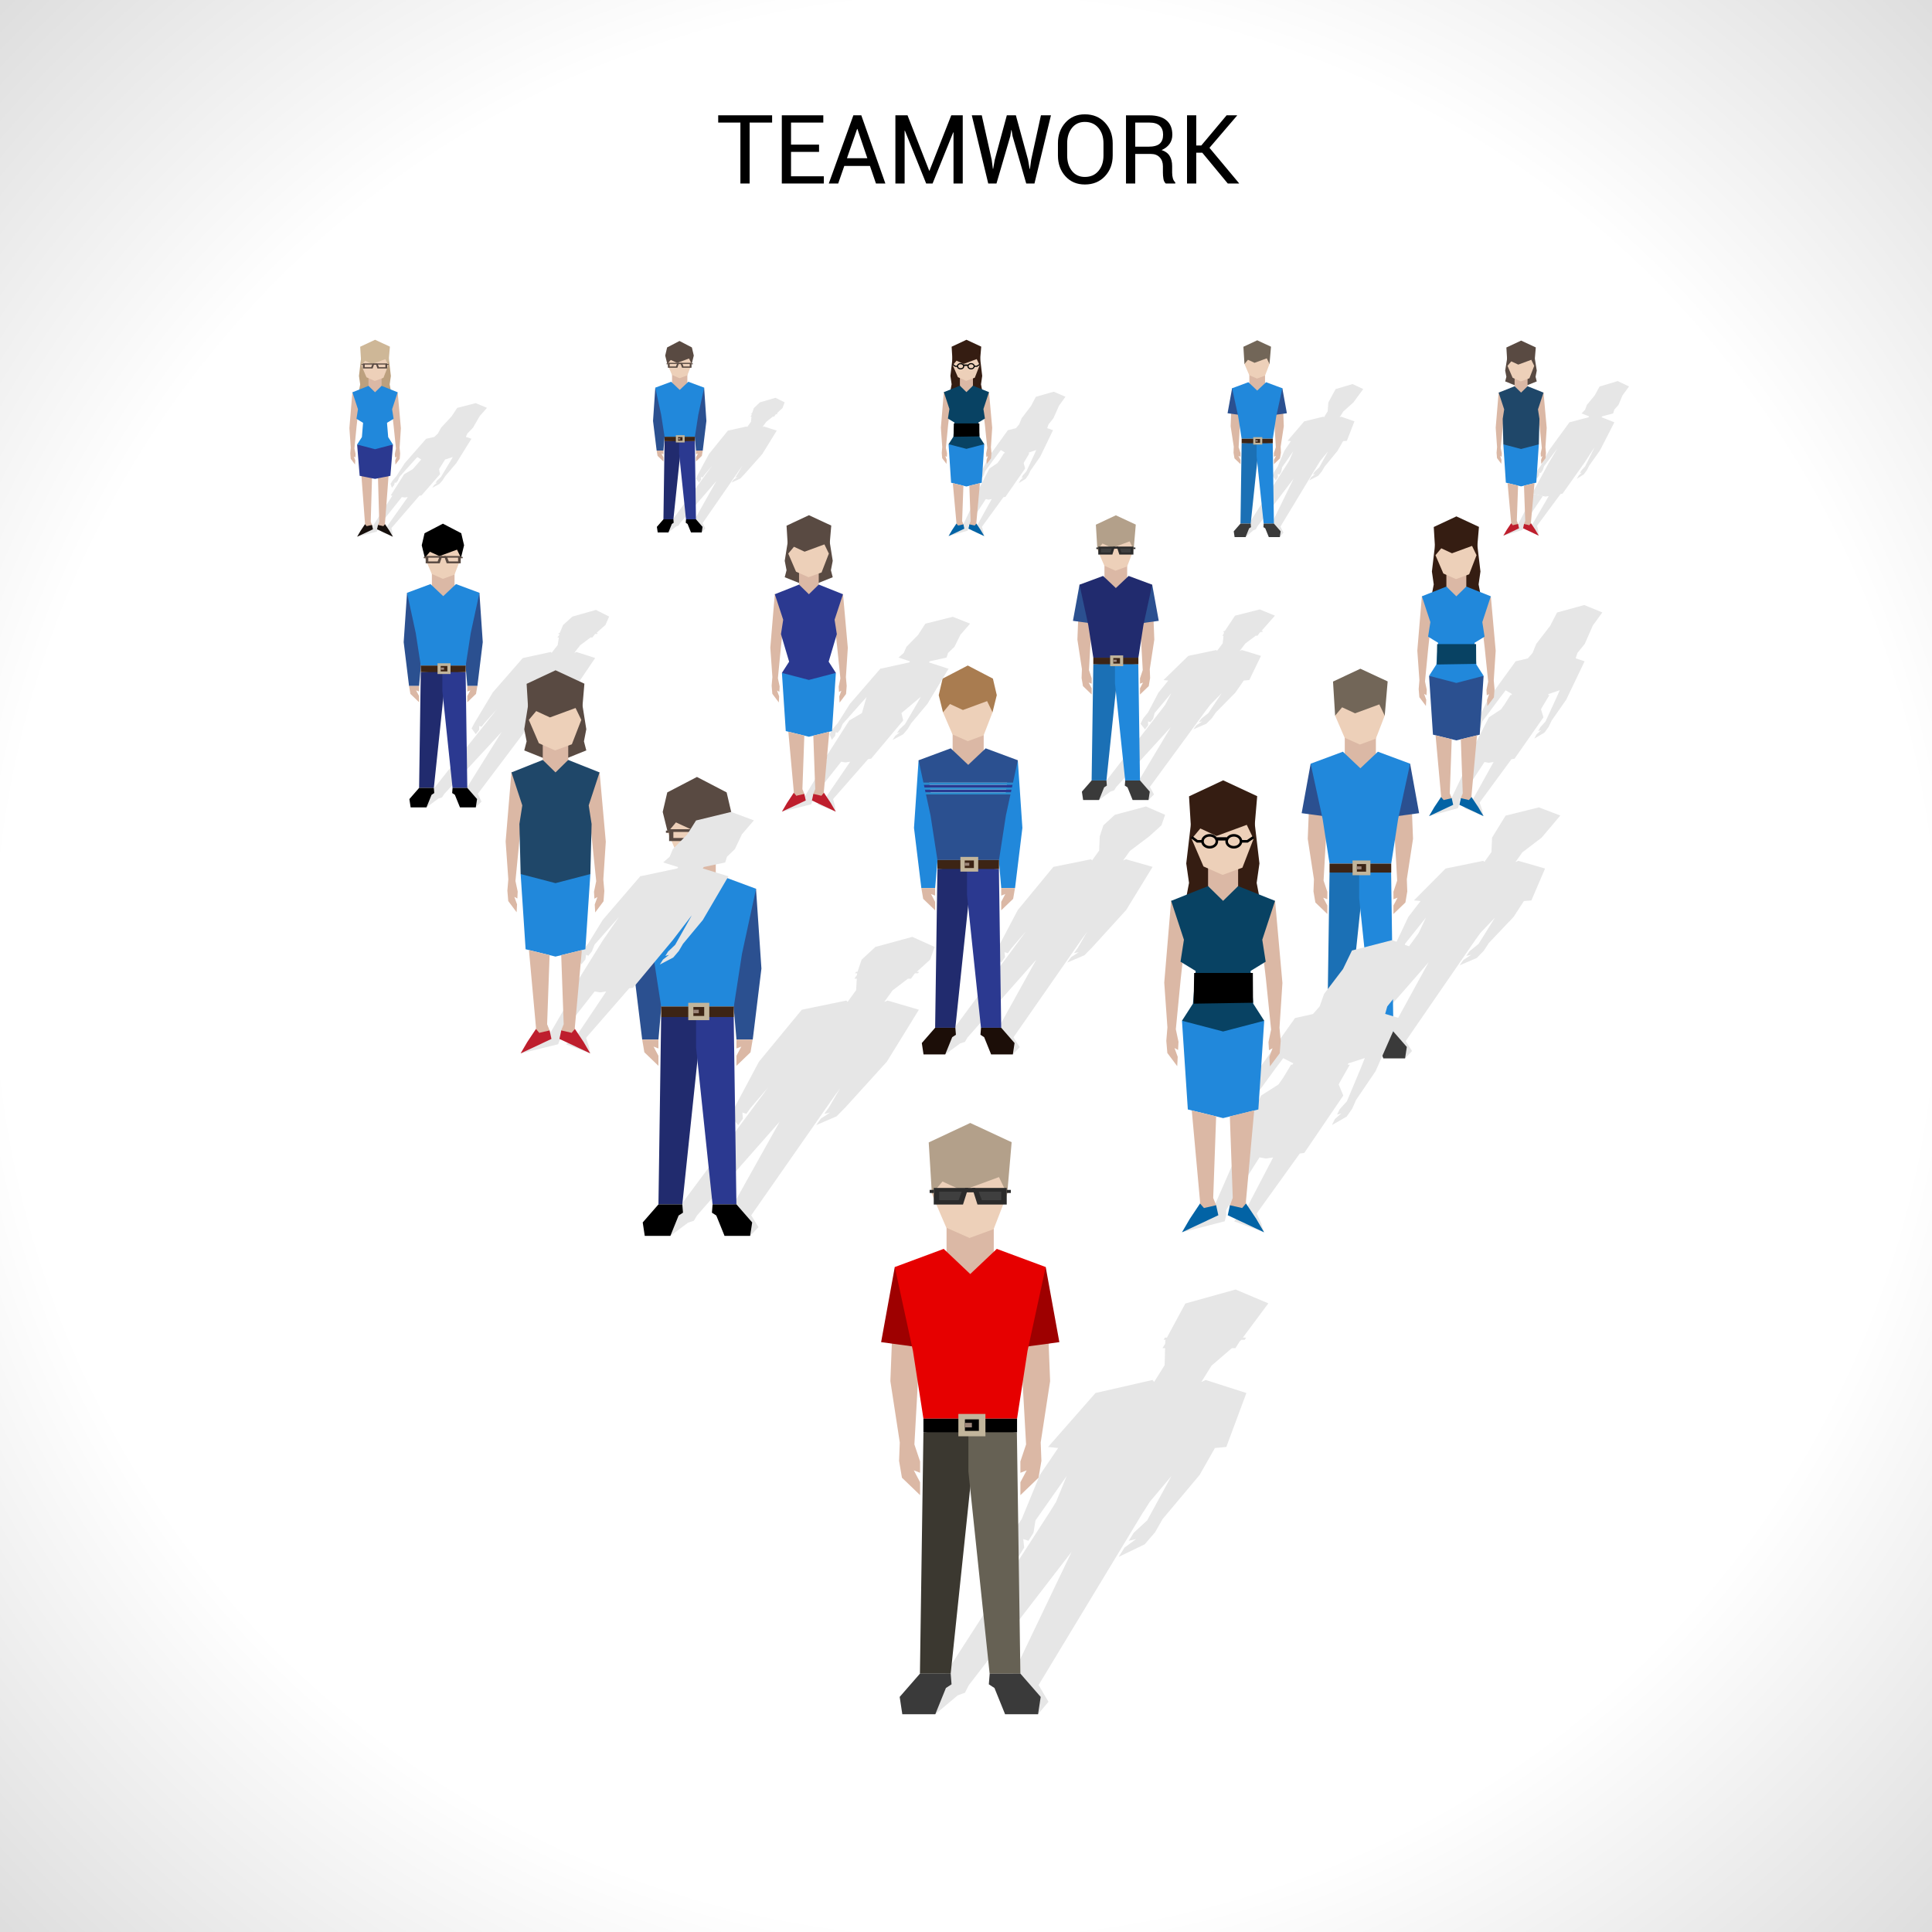<?xml version="1.0" encoding="utf-8"?>
<!-- Generator: Adobe Illustrator 27.5.0, SVG Export Plug-In . SVG Version: 6.00 Build 0)  -->
<svg version="1.1" id="Layer_1" xmlns="http://www.w3.org/2000/svg" xmlns:xlink="http://www.w3.org/1999/xlink" x="0px" y="0px"
	 viewBox="0 0 450 450" style="enable-background:new 0 0 450 450;" xml:space="preserve">
<rect x="0" y="0" width="450" height="450" fill="#808080" stroke="none"/>
<radialGradient id="SVGID_1_" cx="225" cy="225" r="317.002" gradientUnits="userSpaceOnUse">
	<stop  offset="0.71" style="stop-color:#FFFFFF"/>
	<stop  offset="1" style="stop-color:#DEDEDE"/>
</radialGradient>
<rect style="fill:url(#SVGID_1_);" width="450" height="450"/>
<g>
	<path d="M179.84,28.549h-5.236v14.193h-2.149V28.549h-5.171v-1.691h12.557V28.549z"/>
	<path d="M190.771,35.378h-6.524v5.684h7.637v1.68h-9.786V26.858h9.666v1.691h-7.517v5.138h6.524V35.378z"/>
	<path d="M202.63,38.651h-5.979l-1.418,4.091h-2.193l5.728-15.884h1.844l5.607,15.884h-2.193L202.63,38.651z M197.273,36.851h4.746
		l-2.313-6.818h-0.065L197.273,36.851z"/>
	<path d="M216.43,39.764h0.065l5.073-12.906h2.673v15.884h-2.149V30.84l-0.065-0.011l-4.811,11.913h-1.495l-4.953-12.306
		l-0.065,0.011v12.295h-2.149V26.858h2.826L216.43,39.764z"/>
	<path d="M230.988,37.233l0.272,2.083l0.066,0.011l0.37-2.095l2.815-10.375h2.105l2.836,10.375l0.371,2.128h0.065l0.295-2.128
		l2.269-10.375h2.335l-3.84,15.884h-1.92l-3.175-11.019l-0.24-1.429h-0.065l-0.23,1.429l-3.218,11.019h-1.92l-3.83-15.884h2.324
		L230.988,37.233z"/>
	<path d="M259.169,36.218c0,1.942-0.602,3.553-1.806,4.833c-1.204,1.28-2.766,1.92-4.686,1.92c-1.854,0-3.362-0.64-4.522-1.92
		c-1.16-1.28-1.74-2.891-1.74-4.833v-2.826c0-1.935,0.58-3.545,1.74-4.833c1.16-1.287,2.668-1.931,4.522-1.931
		c1.92,0,3.481,0.642,4.686,1.925c1.203,1.284,1.806,2.897,1.806,4.838V36.218z M257.02,33.371c0-1.454-0.392-2.647-1.178-3.578
		c-0.786-0.931-1.841-1.396-3.164-1.396c-1.251,0-2.249,0.465-2.995,1.396c-0.745,0.931-1.118,2.124-1.118,3.578v2.848
		c0,1.469,0.373,2.669,1.118,3.6c0.746,0.931,1.744,1.396,2.995,1.396c1.331,0,2.387-0.464,3.169-1.391
		c0.782-0.927,1.173-2.129,1.173-3.605V33.371z"/>
	<path d="M264.416,35.858v6.884h-2.149V26.869h5.434c1.737,0,3.065,0.386,3.981,1.156c0.917,0.771,1.375,1.891,1.375,3.36
		c0,0.814-0.213,1.524-0.639,2.127c-0.426,0.604-1.046,1.084-1.86,1.44c0.873,0.284,1.501,0.744,1.883,1.38
		c0.382,0.636,0.572,1.423,0.572,2.362v1.495c0,0.495,0.055,0.938,0.164,1.331c0.108,0.393,0.298,0.713,0.567,0.96v0.262h-2.215
		c-0.284-0.247-0.466-0.611-0.546-1.091c-0.08-0.48-0.12-0.975-0.12-1.484v-1.451c0-0.858-0.251-1.549-0.753-2.073
		c-0.501-0.524-1.174-0.785-2.018-0.785H264.416z M264.416,34.167h3.065c1.215,0,2.089-0.23,2.624-0.692
		c0.534-0.462,0.802-1.166,0.802-2.111c0-0.895-0.26-1.587-0.78-2.078c-0.52-0.491-1.329-0.736-2.427-0.736h-3.284V34.167z"/>
	<path d="M280.027,35.563h-1.396v7.179h-2.15V26.858h2.15v7.026h1.178l5.892-7.026h2.422l0.021,0.054l-6.437,7.517l6.895,8.258
		l-0.022,0.055h-2.607L280.027,35.563z"/>
</g>
<g>
	<g>
		<polygon style="fill:#E6E6E6;" points="268.441,201.944 268.474,201.914 262.256,200.14 261.55,200.437 261.602,200.407 
			263.199,198.183 267.689,194.794 270.517,192.242 271.381,189.786 266.921,187.84 259.662,189.786 256.996,192.242 
			256.154,194.794 256.01,198.068 256.039,198.079 254.367,200.404 254.119,200.14 245.352,201.914 237.066,211.952 
			232.356,220.887 231.631,222.492 233.188,224.197 234.095,222.935 233.967,221.775 234.758,222.013 235.567,220.887 
			238.928,216.958 238.139,218.055 220.654,241.635 215.92,243.904 215.106,245.594 220.164,245.594 223.629,243.034 
			224.751,242.676 225.364,241.635 241.37,223.518 231.333,241.635 231.343,241.635 230.462,242.676 231.067,243.034 
			230.852,245.594 235.91,245.594 237.525,243.904 236.054,241.635 236.045,241.635 252.457,218.055 252.482,218.055 
			253.202,217.053 250.968,220.887 250.957,220.887 250.149,222.013 251.281,221.775 249.486,222.935 248.579,224.197 
			252.587,222.492 254.168,220.887 254.181,220.887 262.314,211.952 		"/>
		<g>
			<g>
				<polygon style="fill:#212B6E;" points="218.345,202.401 217.809,239.385 222.519,239.385 225.77,208.421 225.77,201.919 				"/>
				<polygon style="fill:#2B3990;" points="232.663,202.401 233.199,239.385 228.487,239.385 225.235,208.421 225.235,201.919 				
					"/>
				<polygon style="fill:#2188DB;" points="213.956,177.083 212.886,192.829 214.599,206.843 217.81,206.843 218.6,197.744 
					216.311,181.41 				"/>
				<polygon style="fill:#2188DB;" points="237.064,177.083 238.134,192.829 236.423,206.843 233.21,206.843 232.421,197.744 
					234.709,181.41 				"/>
				<polygon style="fill:#DBB8A5;" points="229.122,174.72 225.505,180.528 221.887,174.72 221.887,170.246 229.122,170.246 				"/>
				<polygon style="fill:#A97C50;" points="231.268,158.061 225.409,155.009 219.549,158.061 218.648,161.914 219.641,165.915 
					225.409,165.915 231.176,165.915 232.169,161.914 				"/>
				<polygon style="fill:#EDD0B9;" points="231.176,165.915 229.915,163.302 224.283,165.374 221.263,163.977 219.641,165.915 
					221.85,171.052 225.409,172.63 229.104,171.277 				"/>
				<polygon style="fill:#1C0E08;" points="217.809,239.385 214.706,242.944 215.106,245.594 220.164,245.594 221.789,241.579 
					222.653,241.017 222.519,239.385 				"/>
				<polygon style="fill:#1C0E08;" points="233.208,239.385 236.311,242.944 235.91,245.594 230.852,245.594 229.227,241.579 
					228.364,241.017 228.497,239.385 				"/>
				<polygon style="fill:#DBB8A5;" points="214.599,206.843 215.026,209.359 217.809,212.034 217.809,210.054 216.847,208.235 
					217.809,208.609 217.81,206.843 				"/>
				<polygon style="fill:#DBB8A5;" points="236.41,206.843 235.982,209.359 233.2,212.034 233.2,210.054 234.161,208.235 
					233.2,208.609 233.199,206.843 				"/>
				<polygon style="fill:#2B5090;" points="237.078,177.083 229.585,174.301 225.516,178.155 221.448,174.301 213.956,177.083 
					215.086,182.302 235.947,182.302 				"/>
				<polygon style="fill:#2B3990;" points="215.576,184.563 235.457,184.563 235.6,183.906 215.434,183.906 				"/>
				<polygon style="fill:#2B5090;" points="216.738,189.929 218.345,200.313 225.516,200.313 232.689,200.313 234.294,189.929 
					235.355,185.037 215.678,185.037 				"/>
				<polygon style="fill:#2B3990;" points="215.331,183.432 235.702,183.432 235.844,182.777 215.188,182.777 				"/>
				<polygon style="fill:#2B8BCC;" points="215.086,182.302 215.188,182.777 235.844,182.777 235.947,182.302 				"/>
				<polygon style="fill:#2B8BCC;" points="215.434,183.906 235.6,183.906 235.702,183.432 215.331,183.432 				"/>
				<polygon style="fill:#2B8BCC;" points="215.678,185.037 235.355,185.037 235.457,184.563 215.576,184.563 				"/>
				<g>
					<rect x="218.345" y="200.313" style="fill:#3C2415;" width="14.344" height="2.088"/>
					<g>
						<path style="fill:#C2B59B;" d="M223.696,199.59v3.427h4.148v-3.427H223.696z M226.84,202.186h-2.138v-1.767h2.138V202.186z"/>
						<rect x="224.702" y="200.956" style="fill:#9B8579;" width="1.068" height="0.695"/>
					</g>
				</g>
			</g>
		</g>
	</g>
	<g>
		<polygon style="fill:#E6E6E6;" points="354.944,209.867 356.692,209.723 359.876,202.297 353.646,200.502 352.938,200.803 
			352.99,200.771 354.591,198.521 359.087,195.09 363.423,189.955 358.422,188.051 350.68,189.976 347.53,195.09 347.389,198.404 
			347.418,198.415 345.743,200.77 345.495,200.502 336.712,202.297 329.334,209.723 330.878,209.867 328.016,213.576 
			325.148,219.64 323.712,221.503 323.726,221.503 323.002,223.126 324.56,224.852 325.468,223.575 325.34,222.401 326.131,222.642 
			326.942,221.503 326.93,221.503 327.253,219.837 332.127,213.727 330.45,217.289 329.493,218.636 311.984,242.505 
			307.243,244.803 306.431,246.512 311.497,246.512 314.968,243.921 316.092,243.558 316.705,242.505 332.737,224.16 
			322.685,242.505 322.694,242.505 321.813,243.558 322.419,243.921 322.205,246.512 327.272,246.512 328.89,244.803 
			327.414,242.505 327.404,242.505 343.837,218.636 343.862,218.636 344.819,217.289 344.82,217.289 348.207,213.727 
			344.395,219.837 342.347,221.503 342.335,221.503 341.527,222.642 342.662,222.401 340.864,223.575 339.956,224.852 
			343.971,223.126 345.552,221.503 345.564,221.503 346.779,219.64 352.536,213.576 		"/>
		<g>
			<g>
				<polygon style="fill:#726658;" points="310.973,166.688 310.486,158.749 316.859,155.76 323.214,158.715 322.529,166.688 				
					"/>
				<polygon style="fill:#1B70B5;" points="309.675,203.238 309.136,240.292 313.856,240.292 317.113,209.271 317.113,202.757 				
					"/>
				<polygon style="fill:#2188DB;" points="324.019,203.238 324.556,240.292 319.837,240.292 316.579,209.271 316.579,202.757 				
					"/>
				<polygon style="fill:#DBB8A5;" points="320.472,175.507 316.849,181.326 313.224,175.507 313.224,171.026 320.472,171.026 				
					"/>
				<polygon style="fill:#EDD0B9;" points="322.529,166.688 321.267,164.068 315.623,166.145 312.599,164.745 310.973,166.688 
					313.186,171.833 316.751,173.414 320.454,172.059 				"/>
				<polygon style="fill:#3A3A3A;" points="309.136,240.292 306.028,243.858 306.431,246.512 311.497,246.512 313.126,242.489 
					313.991,241.926 313.856,240.292 				"/>
				<polygon style="fill:#3A3A3A;" points="324.565,240.292 327.675,243.858 327.272,246.512 322.205,246.512 320.577,242.489 
					319.712,241.926 319.846,240.292 				"/>
				<polygon style="fill:#DBB8A5;" points="328.429,177.876 326.068,182.21 324.827,194.331 325.431,205.103 324.567,207.69 
					324.556,207.69 324.558,209.458 325.52,209.084 324.558,210.906 324.558,212.889 327.345,210.21 327.772,207.69 327.785,207.69 
					327.675,204.797 329.12,195.384 				"/>
				<polygon style="fill:#DBB8A5;" points="305.29,177.876 307.649,182.21 308.892,194.331 308.288,205.103 309.15,207.69 
					309.163,207.69 309.161,209.458 308.198,209.084 309.161,210.906 309.161,212.889 306.376,210.21 305.946,207.69 
					305.933,207.69 306.044,204.797 304.6,195.384 				"/>
				<polygon style="fill:#2B5090;" points="305.277,177.876 303.18,189.403 308.925,190.184 306.052,178.001 305.354,177.94 				"/>
				<polygon style="fill:#2B5090;" points="328.441,177.876 330.538,189.403 324.796,190.184 327.665,178.001 328.363,177.94 				
					"/>
				<polygon style="fill:#2188DB;" points="320.935,175.088 316.858,178.948 312.784,175.088 305.277,177.876 306.409,183.104 
					306.513,183.58 306.654,184.236 306.759,184.711 306.9,185.368 307.005,185.843 308.065,190.745 309.675,201.148 
					316.858,201.148 324.045,201.148 325.652,190.745 326.717,185.843 326.818,185.368 326.96,184.711 327.064,184.236 
					327.206,183.58 327.31,183.104 328.441,177.876 				"/>
				<g>
					<rect x="309.675" y="201.148" style="fill:#3C2415;" width="14.369" height="2.09"/>
					<g>
						<path style="fill:#C2B59B;" d="M315.037,200.424v3.43h4.155v-3.43H315.037z M318.186,203.025h-2.145v-1.771h2.145V203.025z"/>
						<rect x="316.042" y="201.791" style="fill:#9B8579;" width="1.071" height="0.697"/>
					</g>
				</g>
			</g>
		</g>
	</g>
	<g>
		<polygon style="fill:#E6E6E6;" points="312.828,102.755 313.713,102.668 315.475,98.14 312.366,97.045 312.001,97.229 
			312.029,97.21 312.884,95.837 315.227,93.746 317.523,90.615 315.037,89.454 311.087,90.628 309.39,93.746 309.249,95.767 
			309.264,95.773 308.369,97.209 308.249,97.045 303.775,98.14 299.895,102.668 300.672,102.755 299.148,105.017 297.575,108.714 
			296.811,109.85 296.818,109.85 296.418,110.84 297.17,111.892 297.655,111.113 297.614,110.397 298.01,110.544 298.443,109.85 
			298.436,109.85 298.634,108.834 301.224,105.108 300.302,107.28 299.79,108.102 290.452,122.655 288.01,124.056 287.564,125.098 
			290.122,125.098 291.929,123.518 292.504,123.296 292.836,122.655 301.314,111.469 295.856,122.655 295.861,122.655 
			295.394,123.296 295.692,123.518 295.529,125.098 298.09,125.098 298.942,124.056 298.245,122.655 298.239,122.655 
			307.034,108.102 307.048,108.102 307.56,107.28 307.56,107.28 309.344,105.11 307.293,108.834 306.224,109.85 306.217,109.85 
			305.785,110.544 306.362,110.397 305.431,111.113 304.945,111.892 307.009,110.84 307.843,109.85 307.848,109.85 308.501,108.714 
			311.533,105.017 		"/>
		<g>
			<g>
				<polygon style="fill:#726658;" points="289.856,84.781 289.611,80.771 292.83,79.262 296.04,80.754 295.693,84.781 				"/>
				<polygon style="fill:#1B70B5;" points="289.201,103.242 288.93,121.956 291.314,121.956 292.958,106.289 292.958,102.998 				
					"/>
				<polygon style="fill:#2188DB;" points="296.445,103.242 296.717,121.956 294.334,121.956 292.689,106.289 292.689,102.998 				
					"/>
				<polygon style="fill:#DBB8A5;" points="294.654,89.235 292.824,92.174 290.993,89.235 290.993,86.972 294.654,86.972 				"/>
				<polygon style="fill:#EDD0B9;" points="295.693,84.781 295.057,83.458 292.206,84.507 290.678,83.8 289.856,84.781 
					290.975,87.379 292.775,88.178 294.646,87.494 				"/>
				<polygon style="fill:#3A3A3A;" points="288.93,121.956 287.36,123.758 287.564,125.098 290.122,125.098 290.944,123.066 
					291.382,122.781 291.314,121.956 				"/>
				<polygon style="fill:#3A3A3A;" points="296.723,121.956 298.293,123.758 298.09,125.098 295.529,125.098 294.708,123.066 
					294.271,122.781 294.339,121.956 				"/>
				<polygon style="fill:#DBB8A5;" points="298.674,90.432 297.481,92.621 296.854,98.743 297.16,104.183 296.724,105.49 
					296.717,105.49 296.718,106.383 297.204,106.194 296.718,107.114 296.718,108.116 298.126,106.763 298.343,105.49 
					298.348,105.49 298.293,104.029 299.022,99.274 				"/>
				<polygon style="fill:#DBB8A5;" points="286.986,90.432 288.179,92.621 288.806,98.743 288.501,104.183 288.936,105.49 
					288.943,105.49 288.942,106.383 288.456,106.194 288.942,107.114 288.942,108.116 287.535,106.763 287.318,105.49 
					287.311,105.49 287.367,104.029 286.638,99.274 				"/>
				<polygon style="fill:#2B5090;" points="286.98,90.432 285.921,96.253 288.822,96.648 287.371,90.495 287.02,90.464 				"/>
				<polygon style="fill:#2B5090;" points="298.68,90.432 299.738,96.253 296.839,96.648 298.288,90.495 298.64,90.464 				"/>
				<polygon style="fill:#2188DB;" points="294.889,89.024 292.829,90.974 290.771,89.024 286.98,90.432 287.552,93.072 
					287.604,93.313 287.676,93.644 287.728,93.884 287.8,94.216 287.853,94.456 288.389,96.932 289.201,102.186 292.829,102.186 
					296.46,102.186 297.271,96.932 297.809,94.456 297.86,94.216 297.932,93.884 297.984,93.644 298.056,93.313 298.108,93.072 
					298.68,90.432 				"/>
				<g>
					<rect x="289.201" y="102.186" style="fill:#3C2415;" width="7.258" height="1.056"/>
					<g>
						<path style="fill:#C2B59B;" d="M291.909,101.82v1.732h2.099v-1.732H291.909z M293.5,103.134h-1.082v-0.894h1.082V103.134z"/>
						<rect x="292.418" y="102.511" style="fill:#9B8579;" width="0.54" height="0.352"/>
					</g>
				</g>
			</g>
		</g>
	</g>
	<g>
		<polygon style="fill:#E6E6E6;" points="289.7,158.51 290.983,158.401 293.709,152.763 289.253,151.4 288.719,151.629 
			288.76,151.605 290.051,149.895 292.48,148.071 292.881,148.071 293.403,147.379 293.521,147.291 293.6,147.202 293.997,147.202 
			294.171,146.971 293.803,146.971 296.963,143.393 293.411,141.947 287.652,143.409 285.288,146.971 285.067,146.971 
			284.894,147.202 285.136,147.202 285.076,147.291 285.04,147.615 284.695,148.071 284.988,148.071 284.793,149.808 
			284.814,149.816 283.465,151.603 283.298,151.4 276.785,152.763 270.995,158.401 272.115,158.51 269.824,161.326 267.403,165.929 
			266.255,167.344 266.264,167.344 265.648,168.576 266.693,169.887 267.426,168.917 267.395,168.026 267.961,168.208 
			268.614,167.344 268.605,167.344 268.931,166.079 272.82,161.44 271.403,164.145 270.632,165.167 256.558,183.289 
			252.972,185.032 252.284,186.331 255.986,186.331 258.661,184.363 259.502,184.088 260.008,183.289 272.702,169.366 
			264.375,183.289 264.383,183.289 263.682,184.088 264.106,184.363 263.81,186.331 267.512,186.331 268.785,185.032 
			267.83,183.289 267.823,183.289 281.111,165.167 281.131,165.167 281.902,164.145 284.571,161.439 281.456,166.079 
			279.869,167.344 279.86,167.344 279.21,168.208 280.051,168.026 278.675,168.917 277.942,169.887 280.97,168.576 282.211,167.344 
			282.22,167.344 283.207,165.929 287.74,161.326 		"/>
		<g>
			<g>
				<g>
					<polygon style="fill:#B3A08A;" points="255.602,128.009 255.248,122.209 259.903,120.025 264.546,122.185 264.047,128.009 
											"/>
					<polygon style="fill:#1B70B5;" points="254.654,154.714 254.261,181.786 257.711,181.786 260.09,159.122 260.09,154.362 					
						"/>
					<polygon style="fill:#2188DB;" points="265.134,154.714 265.526,181.786 262.078,181.786 259.698,159.122 259.698,154.362 
											"/>
					<polygon style="fill:#DBB8A5;" points="262.543,134.453 259.896,138.705 257.247,134.453 257.247,131.179 262.543,131.179 
											"/>
					<polygon style="fill:#EDD0B9;" points="264.047,128.009 263.124,126.096 259.001,127.613 256.791,126.59 255.602,128.009 
						257.22,131.768 259.825,132.923 262.529,131.934 					"/>
					<polygon style="fill:#3A3A3A;" points="254.261,181.786 251.991,184.391 252.284,186.331 255.986,186.331 257.176,183.392 
						257.809,182.98 257.711,181.786 					"/>
					<polygon style="fill:#3A3A3A;" points="265.533,181.786 267.805,184.391 267.512,186.331 263.81,186.331 262.621,183.392 
						261.988,182.98 262.086,181.786 					"/>
					<polygon style="fill:#DBB8A5;" points="268.357,136.183 266.632,139.35 265.726,148.206 266.167,156.076 265.535,157.966 
						265.526,157.966 265.528,159.258 266.231,158.985 265.528,160.317 265.528,161.765 267.565,159.807 267.877,157.966 
						267.886,157.966 267.805,155.852 268.862,148.975 					"/>
					<polygon style="fill:#DBB8A5;" points="251.45,136.183 253.174,139.35 254.082,148.206 253.642,156.076 254.271,157.966 
						254.28,157.966 254.279,159.258 253.575,158.985 254.279,160.317 254.279,161.765 252.244,159.807 251.93,157.966 
						251.921,157.966 252.001,155.852 250.946,148.975 					"/>
					<polygon style="fill:#2B5090;" points="251.442,136.183 249.909,144.606 254.105,145.176 252.008,136.275 251.499,136.231 
											"/>
					<polygon style="fill:#2B5090;" points="268.366,136.183 269.897,144.606 265.701,145.176 267.799,136.275 268.308,136.231 
											"/>
					<polygon style="fill:#212B6E;" points="262.882,134.147 259.903,136.967 256.927,134.147 251.442,136.183 252.269,140.003 
						252.344,140.351 252.447,140.831 252.524,141.178 252.628,141.658 252.703,142.004 253.479,145.586 254.654,153.187 
						259.903,153.187 265.153,153.187 266.328,145.586 267.105,142.004 267.181,141.658 267.284,141.178 267.359,140.831 
						267.464,140.351 267.538,140.003 268.366,136.183 					"/>
					<g>
						<rect x="254.654" y="153.187" style="fill:#3C2415;" width="10.499" height="1.527"/>
						<g>
							<path style="fill:#C2B59B;" d="M258.572,152.658v2.506h3.035v-2.506H258.572z M260.873,154.558h-1.565v-1.294h1.565V154.558z
								"/>
							<rect x="259.308" y="153.656" style="fill:#9B8579;" width="0.782" height="0.509"/>
						</g>
					</g>
				</g>
			</g>
			<g>
				<polygon style="fill:#3F3F3F;" points="256.122,128.907 258.914,128.907 259.328,127.559 256.122,127.531 				"/>
				<polygon style="fill:#3F3F3F;" points="263.728,128.907 260.935,128.907 260.523,127.559 263.728,127.531 				"/>
				<g>
					<g>
						<g>
							<path style="fill:#2B2B2B;" d="M255.811,127.313v1.861h3.281l0.592-1.861H255.811z M258.599,128.688h-2.172v-0.952h2.524
								L258.599,128.688z"/>
							<path style="fill:#2B2B2B;" d="M260.123,127.313l0.592,1.861h3.281v-1.861H260.123z M260.854,127.735h2.527v0.952h-2.173
								L260.854,127.735z"/>
						</g>
						<rect x="259.328" y="127.313" style="fill:#2B2B2B;" width="1.151" height="0.493"/>
					</g>
					<rect x="255.352" y="127.531" style="fill:#2B2B2B;" width="0.458" height="0.345"/>
					<rect x="263.996" y="127.531" style="fill:#2B2B2B;" width="0.46" height="0.345"/>
				</g>
			</g>
		</g>
	</g>
	<g>
		<polygon style="fill:#E6E6E6;" points="282.987,337.268 285.636,337.024 290.304,324.463 290.307,324.46 280.814,321.422 
			279.741,321.934 279.823,321.878 282.202,318.071 286.932,314.003 287.763,314.003 288.727,312.459 288.953,312.265 
			289.101,312.066 289.928,312.066 290.25,311.551 289.484,311.551 295.421,303.576 287.79,300.354 276.084,303.612 
			271.802,311.551 271.342,311.551 271.02,312.066 271.523,312.066 271.417,312.265 271.398,312.986 270.763,314.003 
			271.371,314.003 271.271,317.873 271.316,317.892 268.828,321.874 268.445,321.422 255.154,324.46 244.121,337.024 
			246.467,337.269 242.203,343.542 237.985,353.803 235.847,356.955 235.865,356.955 234.802,359.701 237.203,362.622 
			238.554,360.461 238.334,358.475 239.54,358.883 240.747,356.955 240.729,356.955 241.181,354.136 248.446,343.797 
			245.979,349.825 244.555,352.103 218.504,392.49 211.36,396.377 210.164,399.27 217.852,399.27 223.061,394.886 224.757,394.272 
			225.669,392.49 249.594,361.455 234.74,392.49 234.756,392.49 233.44,394.272 234.369,394.886 234.1,399.27 241.788,399.27 
			244.207,396.377 241.915,392.49 241.901,392.49 266.32,352.103 266.361,352.103 267.785,349.825 272.849,343.797 267.195,354.136 
			264.123,356.955 264.104,356.955 262.904,358.883 264.62,358.475 261.918,360.461 260.567,362.622 266.622,359.701 
			268.986,356.955 269.005,356.955 270.808,353.803 279.412,343.542 		"/>
		<g>
			<g>
				<g>
					<polygon style="fill:#B3A08A;" points="217.055,278.14 216.317,266.095 225.987,261.559 235.631,266.044 234.592,278.14 					
						"/>
					<polygon style="fill:#3B3830;" points="215.085,333.603 214.269,389.831 221.434,389.831 226.373,342.759 226.373,332.873 
											"/>
					<polygon style="fill:#666154;" points="236.851,333.603 237.666,389.831 230.505,389.831 225.561,342.759 225.561,332.873 
											"/>
					<polygon style="fill:#DBB8A5;" points="231.469,291.524 225.97,300.354 220.47,291.524 220.47,284.724 231.469,284.724 					
						"/>
					<polygon style="fill:#EDD0B9;" points="234.592,278.14 232.676,274.166 224.112,277.317 219.522,275.193 217.055,278.14 
						220.414,285.948 225.825,288.347 231.442,286.292 					"/>
					<polygon style="fill:#3A3A3A;" points="214.269,389.831 209.553,395.242 210.164,399.27 217.852,399.27 220.322,393.166 
						221.635,392.311 221.434,389.831 					"/>
					<polygon style="fill:#3A3A3A;" points="237.68,389.831 242.399,395.242 241.788,399.27 234.1,399.27 231.63,393.166 
						230.317,392.311 230.52,389.831 					"/>
					<polygon style="fill:#DBB8A5;" points="243.544,295.118 239.963,301.694 238.079,320.088 238.995,336.434 237.685,340.358 
						237.666,340.358 237.67,343.042 239.131,342.475 237.67,345.24 237.67,348.249 241.899,344.183 242.548,340.358 
						242.566,340.358 242.399,335.97 244.593,321.685 					"/>
					<polygon style="fill:#DBB8A5;" points="208.431,295.118 212.011,301.694 213.896,320.088 212.981,336.434 214.29,340.358 
						214.309,340.358 214.306,343.042 212.845,342.475 214.306,345.24 214.306,348.249 210.079,344.183 209.427,340.358 
						209.408,340.358 209.577,335.97 207.384,321.685 					"/>
					<polygon style="fill:#9E0000;" points="208.413,295.118 205.23,312.611 213.946,313.796 209.588,295.309 208.531,295.217 					
						"/>
					<polygon style="fill:#9E0000;" points="243.563,295.118 246.744,312.611 238.029,313.796 242.386,295.309 243.443,295.217 
											"/>
					<polygon style="fill:#E60000;" points="232.174,290.889 225.987,296.746 219.805,290.889 208.413,295.118 210.131,303.052 
						210.287,303.773 210.502,304.77 210.661,305.49 210.875,306.487 211.033,307.208 212.643,314.647 215.085,330.433 
						225.987,330.433 236.892,330.433 239.331,314.647 240.945,307.208 241.101,306.487 241.316,305.49 241.473,304.77 
						241.688,303.773 241.845,303.052 243.564,295.118 					"/>
					<g>
						<rect x="215.085" y="330.433" width="21.807" height="3.171"/>
						<g>
							<path style="fill:#C2B59B;" d="M223.223,329.334v5.206h6.305v-5.206H223.223z M228.001,333.281h-3.253v-2.688h3.253V333.281z
								"/>
							<rect x="224.748" y="331.408" style="fill:#9B8579;" width="1.625" height="1.058"/>
						</g>
					</g>
				</g>
			</g>
			<g>
				<polygon style="fill:#3F3F3F;" points="218.133,280.005 223.934,280.005 224.792,277.205 218.133,277.147 				"/>
				<polygon style="fill:#3F3F3F;" points="233.933,280.005 228.13,280.005 227.274,277.205 233.933,277.147 				"/>
				<g>
					<g>
						<g>
							<path style="fill:#2B2B2B;" d="M217.487,276.694v3.866h6.814l1.229-3.866H217.487z M223.276,279.55h-4.511v-1.979h5.245
								L223.276,279.55z"/>
							<path style="fill:#2B2B2B;" d="M226.442,276.694l1.229,3.866h6.815v-3.866H226.442z M227.964,277.571h5.246v1.979h-4.512
								L227.964,277.571z"/>
						</g>
						<rect x="224.792" y="276.694" style="fill:#2B2B2B;" width="2.392" height="1.023"/>
					</g>
					<rect x="216.534" y="277.147" style="fill:#2B2B2B;" width="0.953" height="0.718"/>
					<rect x="234.487" y="277.147" style="fill:#2B2B2B;" width="0.955" height="0.718"/>
				</g>
			</g>
		</g>
	</g>
	<g>
		<polygon style="fill:#E6E6E6;" points="214.003,235.217 214.035,235.186 206.734,233.047 205.907,233.4 205.958,233.37 
			207.893,230.685 211.485,227.949 212.192,227.949 213.05,226.758 213.132,226.695 213.833,226.695 214.074,226.36 213.52,226.36 
			216.642,223.524 217.712,220.562 212.49,218.216 203.887,220.562 200.69,223.524 199.727,226.36 199.399,226.36 199.158,226.695 
			199.639,226.695 199.615,227.086 198.994,227.949 199.563,227.949 199.406,230.55 199.442,230.563 197.422,233.366 
			197.134,233.047 186.752,235.186 176.771,247.29 171.033,258.065 170.146,259.999 171.946,262.055 173.042,260.533 
			172.914,259.134 173.842,259.423 174.82,258.065 178.86,253.332 177.911,254.649 156.802,283.081 151.169,285.818 
			150.176,287.854 156.145,287.854 160.284,284.769 161.616,284.337 162.361,283.081 181.615,261.237 169.403,283.081 
			169.415,283.081 168.353,284.337 169.063,284.769 168.757,287.854 174.723,287.854 176.664,285.818 174.975,283.081 
			174.963,283.081 194.808,254.649 194.839,254.649 195.71,253.439 192.995,258.065 192.981,258.065 192.007,259.423 
			193.348,259.134 191.206,260.533 190.111,262.055 194.873,259.999 196.77,258.065 196.785,258.065 206.565,247.29 		"/>
		<g>
			<g>
				<polygon style="fill:#212B6E;" points="153.996,236.888 153.365,280.528 158.923,280.528 162.761,243.992 162.761,236.319 				
					"/>
				<polygon style="fill:#2B3990;" points="170.893,236.888 171.525,280.528 165.966,280.528 162.129,243.992 162.129,236.319 				
					"/>
				<polygon style="fill:#2B5090;" points="148.82,207.014 147.556,225.592 149.578,242.13 153.365,242.13 154.298,231.393 
					151.597,212.119 				"/>
				<polygon style="fill:#2B5090;" points="176.089,207.014 177.35,225.592 175.33,242.13 171.54,242.13 170.608,231.393 
					173.308,212.119 				"/>
				<polygon style="fill:#DBB8A5;" points="166.717,204.226 162.446,211.079 158.179,204.226 158.179,198.946 166.717,198.946 				
					"/>
				<polygon style="fill:#594A42;" points="169.247,184.567 162.335,180.966 155.421,184.567 154.358,189.113 155.528,193.836 
					162.335,193.836 169.139,193.836 170.31,189.113 				"/>
				<polygon style="fill:#EDD0B9;" points="169.139,193.836 167.652,190.751 161.005,193.197 157.443,191.548 155.528,193.836 
					158.134,199.897 162.335,201.759 166.694,200.164 				"/>
				<polygon points="153.365,280.528 149.702,284.729 150.176,287.854 156.145,287.854 158.061,283.117 159.082,282.455 
					158.923,280.528 				"/>
				<polygon points="171.538,280.528 175.198,284.729 174.723,287.854 168.757,287.854 166.84,283.117 165.819,282.455 
					165.977,280.528 				"/>
				<polygon style="fill:#DBB8A5;" points="149.578,242.13 150.083,245.099 153.365,248.255 153.365,245.919 152.229,243.771 
					153.365,244.214 153.365,242.13 				"/>
				<polygon style="fill:#DBB8A5;" points="175.314,242.13 174.811,245.099 171.529,248.255 171.529,245.919 172.663,243.771 
					171.529,244.214 171.525,242.13 				"/>
				<polygon style="fill:#2188DB;" points="167.261,203.73 162.46,208.278 157.661,203.73 148.82,207.014 150.152,213.172 
					150.272,213.731 150.441,214.504 150.564,215.064 150.729,215.838 150.854,216.398 152.103,222.172 153.996,234.425 
					162.46,234.425 170.925,234.425 172.82,222.172 174.07,216.398 174.19,215.838 174.359,215.064 174.479,214.504 
					174.646,213.731 174.77,213.172 176.102,207.014 				"/>
				<g>
					<rect x="153.996" y="234.425" style="fill:#3C2415;" width="16.928" height="2.463"/>
					<g>
						<path style="fill:#C2B59B;" d="M160.314,233.572v4.042h4.895v-4.042H160.314z M164.022,236.635h-2.523v-2.084h2.523V236.635z"
							/>
						<rect x="161.499" y="235.182" style="fill:#9B8579;" width="1.261" height="0.82"/>
					</g>
				</g>
				<g>
					<g>
						<g>
							<path style="fill:#594A42;" d="M155.849,193.143v2.762h5.291l0.955-2.762H155.849z M160.343,195.183h-3.503v-1.412h4.073
								L160.343,195.183z"/>
							<path style="fill:#594A42;" d="M162.799,193.143l0.957,2.762h5.291v-2.762H162.799z M163.981,193.771h4.072v1.412h-3.503
								L163.981,193.771z"/>
						</g>
						<rect x="161.519" y="193.143" style="fill:#594A42;" width="1.857" height="0.731"/>
					</g>
					<rect x="155.109" y="193.467" style="fill:#594A42;" width="0.739" height="0.513"/>
					<rect x="169.046" y="193.467" style="fill:#594A42;" width="0.738" height="0.513"/>
				</g>
			</g>
		</g>
	</g>
	<g>
		<polygon style="fill:#E6E6E6;" points="180.909,100.312 180.922,100.299 177.921,99.335 177.569,99.495 177.591,99.48 
			178.453,98.271 180.008,97.039 180.303,97.039 180.686,96.502 180.721,96.475 181.013,96.475 181.121,96.324 180.89,96.324 
			182.25,95.046 182.758,93.713 180.627,92.656 176.989,93.713 175.595,95.046 175.135,96.324 174.998,96.324 174.891,96.475 
			175.091,96.475 175.073,96.651 174.797,97.039 175.034,97.039 174.915,98.21 174.93,98.216 174.029,99.479 173.915,99.335 
			169.54,100.299 165.127,105.749 162.511,110.602 162.101,111.473 162.81,112.399 163.298,111.713 163.273,111.084 
			163.655,111.213 164.091,110.602 165.874,108.47 165.451,109.063 156.059,121.868 153.652,123.1 153.196,124.017 155.686,124.017 
			157.477,122.627 158.041,122.433 158.378,121.868 166.86,112.031 161.316,121.868 161.321,121.868 160.852,122.433 
			161.14,122.627 160.948,124.017 163.438,124.017 164.29,123.1 163.641,121.868 163.636,121.868 172.5,109.063 172.514,109.063 
			172.901,108.52 171.674,110.602 171.668,110.602 171.233,111.213 171.799,111.084 170.877,111.713 170.388,112.399 
			172.417,111.473 173.248,110.602 173.255,110.602 177.557,105.749 		"/>
		<g>
			<g>
				<polygon style="fill:#212B6E;" points="154.79,102.753 154.526,120.96 156.846,120.96 158.447,105.717 158.447,102.516 				"/>
				<polygon style="fill:#2B3990;" points="161.839,102.753 162.104,120.96 159.784,120.96 158.183,105.717 158.183,102.516 				"/>
				<polygon style="fill:#2B5090;" points="152.63,90.289 152.103,98.04 152.946,104.94 154.526,104.94 154.916,100.46 
					153.789,92.419 				"/>
				<polygon style="fill:#2B5090;" points="164.007,90.289 164.533,98.04 163.69,104.94 162.109,104.94 161.721,100.46 
					162.847,92.419 				"/>
				<polygon style="fill:#DBB8A5;" points="160.098,89.126 158.315,91.985 156.535,89.126 156.535,86.923 160.098,86.923 				"/>
				<polygon style="fill:#594A42;" points="161.153,80.924 158.269,79.421 155.384,80.924 154.941,82.82 155.429,84.791 
					158.269,84.791 161.108,84.791 161.596,82.82 				"/>
				<polygon style="fill:#EDD0B9;" points="161.108,84.791 160.487,83.504 157.714,84.524 156.228,83.836 155.429,84.791 
					156.516,87.32 158.269,88.096 160.088,87.431 				"/>
				<polygon points="154.526,120.96 152.998,122.713 153.196,124.017 155.686,124.017 156.486,122.04 156.912,121.764 
					156.846,120.96 				"/>
				<polygon points="162.108,120.96 163.636,122.713 163.438,124.017 160.948,124.017 160.149,122.04 159.723,121.764 
					159.789,120.96 				"/>
				<polygon style="fill:#DBB8A5;" points="152.946,104.94 153.158,106.179 154.526,107.496 154.526,106.521 154.052,105.625 
					154.526,105.81 154.526,104.94 				"/>
				<polygon style="fill:#DBB8A5;" points="163.684,104.94 163.474,106.179 162.105,107.496 162.105,106.521 162.578,105.625 
					162.105,105.81 162.104,104.94 				"/>
				<polygon style="fill:#2188DB;" points="160.324,88.919 158.321,90.816 156.319,88.919 152.63,90.289 153.186,92.858 
					153.236,93.092 153.307,93.414 153.358,93.648 153.427,93.971 153.479,94.204 154,96.613 154.79,101.725 158.321,101.725 
					161.853,101.725 162.644,96.613 163.165,94.204 163.215,93.971 163.286,93.648 163.336,93.414 163.406,93.092 163.457,92.858 
					164.013,90.289 				"/>
				<g>
					<rect x="154.79" y="101.725" style="fill:#3C2415;" width="7.062" height="1.028"/>
					<g>
						<path style="fill:#C2B59B;" d="M157.426,101.37v1.687h2.042v-1.687H157.426z M158.973,102.647h-1.053v-0.87h1.053V102.647z"/>
						<rect x="157.92" y="102.041" style="fill:#9B8579;" width="0.526" height="0.342"/>
					</g>
				</g>
				<g>
					<g>
						<g>
							<path style="fill:#594A42;" d="M155.563,84.502v1.152h2.207l0.398-1.152H155.563z M157.438,85.353h-1.461v-0.589h1.699
								L157.438,85.353z"/>
							<path style="fill:#594A42;" d="M158.462,84.502l0.399,1.152h2.207v-1.152H158.462z M158.956,84.764h1.699v0.589h-1.462
								L158.956,84.764z"/>
						</g>
						<rect x="157.929" y="84.502" style="fill:#594A42;" width="0.774" height="0.305"/>
					</g>
					<rect x="155.254" y="84.637" style="fill:#594A42;" width="0.309" height="0.214"/>
					<rect x="161.069" y="84.637" style="fill:#594A42;" width="0.308" height="0.214"/>
				</g>
			</g>
		</g>
	</g>
	<g>
		<polygon style="fill:#E6E6E6;" points="138.61,153.287 138.631,153.268 134.261,151.855 133.726,152.089 133.76,152.068 
			135.135,150.294 137.538,148.488 137.975,148.488 138.585,147.701 138.639,147.66 139.073,147.66 139.244,147.439 
			138.901,147.439 141.02,145.565 141.879,143.61 138.807,142.061 133.332,143.61 131.159,145.565 130.374,147.439 130.171,147.439 
			130.001,147.66 130.298,147.66 130.257,147.918 129.815,148.488 130.167,148.488 129.897,150.206 129.919,150.214 
			128.483,152.066 128.326,151.855 121.766,153.268 114.789,161.262 110.524,168.377 109.846,169.654 110.823,171.012 
			111.602,170.007 111.615,169.083 112.17,169.273 112.865,168.377 115.678,165.252 115.003,166.122 100.06,184.899 96.395,186.706 
			95.645,188.051 99.335,188.051 102.1,186.012 102.952,185.728 103.496,184.899 116.854,170.473 107.849,184.899 107.856,184.899 
			107.116,185.728 107.527,186.012 107.132,188.051 110.82,188.051 112.156,186.706 111.294,184.899 111.286,184.899 
			125.448,166.122 125.468,166.122 126.088,165.321 124.101,168.377 124.092,168.377 123.399,169.273 124.248,169.083 
			122.831,170.007 122.052,171.012 125.132,169.654 126.434,168.377 126.444,168.377 133.207,161.262 		"/>
		<g>
			<g>
				<polygon style="fill:#212B6E;" points="98.007,156.543 97.617,183.522 101.053,183.522 103.425,160.935 103.425,156.192 				"/>
				<polygon style="fill:#2B3990;" points="108.452,156.543 108.843,183.522 105.406,183.522 103.034,160.935 103.034,156.192 				
					"/>
				<polygon style="fill:#2B5090;" points="94.807,138.076 94.025,149.561 95.275,159.784 97.617,159.784 98.193,153.146 
					96.523,141.231 				"/>
				<polygon style="fill:#2B5090;" points="111.665,138.076 112.444,149.561 111.195,159.784 108.852,159.784 108.276,153.146 
					109.945,141.231 				"/>
				<polygon style="fill:#DBB8A5;" points="105.871,136.352 103.23,140.588 100.593,136.352 100.593,133.087 105.871,133.087 				
					"/>
				<polygon points="107.435,124.199 103.161,121.973 98.888,124.199 98.23,127.009 98.954,129.929 103.161,129.929 
					107.368,129.929 108.092,127.009 				"/>
				<polygon style="fill:#EDD0B9;" points="107.368,129.929 106.449,128.022 102.34,129.534 100.138,128.514 98.954,129.929 
					100.565,133.676 103.161,134.827 105.856,133.84 				"/>
				<polygon points="97.617,183.522 95.353,186.119 95.645,188.051 99.335,188.051 100.52,185.122 101.151,184.713 101.053,183.522 
									"/>
				<polygon points="108.851,183.522 111.114,186.119 110.82,188.051 107.132,188.051 105.947,185.122 105.316,184.713 
					105.413,183.522 				"/>
				<polygon style="fill:#DBB8A5;" points="95.275,159.784 95.588,161.619 97.617,163.57 97.617,162.126 96.914,160.799 
					97.617,161.072 97.617,159.784 				"/>
				<polygon style="fill:#DBB8A5;" points="111.185,159.784 110.874,161.619 108.846,163.57 108.846,162.126 109.546,160.799 
					108.846,161.072 108.843,159.784 				"/>
				<polygon style="fill:#2188DB;" points="106.207,136.045 103.239,138.856 100.272,136.045 94.807,138.076 95.63,141.883 
					95.705,142.229 95.809,142.706 95.885,143.052 95.987,143.531 96.064,143.876 96.836,147.446 98.007,155.02 103.239,155.02 
					108.472,155.02 109.643,147.446 110.416,143.876 110.491,143.531 110.595,143.052 110.669,142.706 110.772,142.229 
					110.849,141.883 111.672,138.076 				"/>
				<g>
					<rect x="98.007" y="155.02" style="fill:#3C2415;" width="10.464" height="1.523"/>
					<g>
						<path style="fill:#C2B59B;" d="M101.913,154.494v2.499h3.026v-2.499H101.913z M104.205,156.387h-1.56v-1.289h1.56V156.387z"/>
						<rect x="102.646" y="155.489" style="fill:#9B8579;" width="0.779" height="0.507"/>
					</g>
				</g>
				<g>
					<g>
						<g>
							<path style="fill:#594A42;" d="M99.152,129.501v1.707h3.271l0.59-1.707H99.152z M101.931,130.761h-2.166v-0.872h2.518
								L101.931,130.761z"/>
							<path style="fill:#594A42;" d="M103.449,129.501l0.592,1.707h3.271v-1.707H103.449z M104.18,129.889h2.517v0.872h-2.166
								L104.18,129.889z"/>
						</g>
						<rect x="102.657" y="129.501" style="fill:#594A42;" width="1.148" height="0.452"/>
					</g>
					<rect x="98.695" y="129.701" style="fill:#594A42;" width="0.457" height="0.317"/>
					<rect x="107.311" y="129.701" style="fill:#594A42;" width="0.456" height="0.317"/>
				</g>
			</g>
		</g>
	</g>
	<g>
		<path style="fill:#E6E6E6;" d="M106.279,107.877l3.528-5.677l0.005-0.004l-1.309-0.444l0.373-0.792l1.29-1.338l1.564-2.704
			l1.696-1.928l-2.635-1.09l-4.296,1.102l-1.307,1.973l-2.453,2.646l-0.726,1.338l-0.836,0.808l-1.896,0.426v-0.015l-4.979,5.678
			l-1.997,3.078l-0.821,0.938l0.004,0l-0.519,0.824l0.321,0.909l0.534-0.645l0.13-0.606l0.26,0.136l0.477-0.575h-0.005l0.374-0.852
			l3.13-3.491l1.011-1.103l0.915,0.553l-1.967,2.252l-2.001,1.176l-3.128,4.943l0.372,0.056l-4.773,7.433l-0.114,0.151l-1.838,1.059
			l-1.488,0.924l4.577-1.176l0.296-0.689l0.082-0.504l5.466-6.867l0.636,0.096l0.756-0.093l-4.874,6.865l-0.678,0.504l-0.022,0.03
			l-0.71,0.659l2.806,1.176l-0.098-0.924l-0.243-1.059l-0.015,0.008l0.119-0.159l6.419-7.43l0.481-0.059l4.317-4.943h0.001
			l-0.229-1.176l1.422-2.252l1.785-0.565l-0.656,1.129l-2.101,3.493l-0.9,0.851h-0.005l-0.384,0.575l0.461-0.134l-0.774,0.604
			l-0.432,0.645l1.678-0.905l0.717-0.824h0.004l0.584-0.938L106.279,107.877z M86.669,123.344L86.669,123.344l0.001,0
			L86.669,123.344z M90.543,123.344l-0.004-0.001l0.008-0.001L90.543,123.344z"/>
		<g>
			<g>
				<polygon style="fill:#BCA07E;" points="84.159,82.939 83.612,87.572 83.894,89.545 83.612,91.02 87.354,93.058 87.354,82.335 
									"/>
				<polygon style="fill:#BCA07E;" points="90.496,82.939 91.043,87.572 90.761,89.545 91.043,91.02 87.301,93.058 87.301,82.335 
									"/>
				<polygon style="fill:#CEB797;" points="84.159,85.077 83.894,80.761 87.36,79.136 90.816,80.743 90.444,85.077 				"/>
				<polygon style="fill:#DBB8A5;" points="88.878,89.873 87.354,93.038 85.829,89.873 85.829,87.437 88.878,87.437 				"/>
				<polygon style="fill:#EDD0B9;" points="90.444,85.077 89.756,83.654 86.687,84.782 85.044,84.021 84.159,85.077 85.362,87.876 
					87.301,88.734 89.314,87.998 				"/>
				<polygon style="fill:#DBB8A5;" points="82.08,91.341 83.621,94.201 83.054,99.295 82.552,104.443 82.82,105.699 82.825,105.699 
					82.781,106.546 82.419,106.347 82.745,107.24 82.695,108.19 81.69,106.85 81.588,105.634 81.584,105.634 81.698,104.251 
					81.378,99.713 				"/>
				<polygon style="fill:#DBB8A5;" points="92.626,91.368 91.1,94.22 91.695,99.317 92.224,104.468 91.964,105.722 91.96,105.722 
					92.008,106.57 92.368,106.373 92.049,107.264 92.103,108.214 93.1,106.88 93.196,105.665 93.2,105.664 93.077,104.281 
					93.373,99.745 				"/>
				<polygon style="fill:#DBB8A5;" points="84.173,110.707 85.012,121.871 85.012,122.466 86.647,122.812 86.647,122.267 
					86.35,121.524 86.647,111.315 				"/>
				<polygon style="fill:#DBB8A5;" points="90.511,110.707 89.672,121.871 89.672,122.466 88.037,122.812 88.037,122.267 
					88.335,121.524 88.037,111.315 				"/>
				<polygon style="fill:#160F0C;" points="85.012,122.094 85.41,122.55 86.647,122.267 86.87,123.283 83.179,125.017 
					83.972,123.655 				"/>
				<polygon style="fill:#160F0C;" points="89.682,122.094 89.283,122.55 88.047,122.267 87.824,123.283 91.515,125.017 
					90.722,123.655 				"/>
				<g>
					<g>
						<g>
							<path style="fill:#594A42;" d="M84.522,84.644v1.185h2.271l0.411-1.185H84.522z M86.452,85.52h-1.504v-0.606h1.749
								L86.452,85.52z"/>
							<path style="fill:#594A42;" d="M87.506,84.644l0.41,1.185h2.271v-1.185H87.506z M88.013,84.913h1.748v0.606h-1.503
								L88.013,84.913z"/>
						</g>
						<rect x="86.956" y="84.644" style="fill:#594A42;" width="0.797" height="0.314"/>
					</g>
					<rect x="84.206" y="84.783" style="fill:#594A42;" width="0.316" height="0.22"/>
					<rect x="90.187" y="84.783" style="fill:#594A42;" width="0.316" height="0.22"/>
				</g>
				<polygon style="fill:#2B3990;" points="90.932,110.827 87.353,111.539 83.773,110.827 83.179,103.539 91.527,103.539 				"/>
				<polygon style="fill:#2188DB;" points="91.677,97.545 91.331,95.315 92.628,91.368 88.878,89.873 87.354,91.368 85.829,89.873 
					82.079,91.368 83.377,95.315 83.03,97.545 84.566,98.486 84.294,101.805 83.179,103.539 87.354,104.629 91.528,103.539 
					90.414,101.805 90.141,98.486 				"/>
			</g>
		</g>
	</g>
	<g>
		<path style="fill:#E6E6E6;" d="M215.988,163.977l4.993-8.287l-0.099,0.063l-4.512-1.466l0.197-0.267l3.893-0.86l0.368-1.074
			l1.487-1.439l1.383-2.796l2.255-2.597l-4.025-1.589l-6.402,1.607l-1.695,2.626l-2.698,2.749l-0.638,1.438l-1.217,1.074
			l2.685,0.881l-0.182,0.246l-6.646,1.459l-0.007-0.084l-7.17,8.283l-2.831,4.489l-1.186,1.369l0.008,0.001l-0.734,1.202
			l0.532,1.325l0.769-0.94l0.163-0.882l0.398,0.196l0.686-0.839h-0.007l0.517-1.243l4.513-5.092l1.034-1.138l-1.064,3.699
			l-2.945,1.715l-5.682,8.908l0.53,0.097l-5.478,9.129l-0.163,0.221l-2.706,1.544l-2.188,1.347l6.821-1.714l0.407-1.005l0.095-0.735
			l6.491-8.186l0.935,0.171l1.154-0.166l-5.594,8.18l-0.989,0.735l-0.03,0.041l-1.034,0.964l4.289,1.714l-0.198-1.347l-0.425-1.544
			l-0.022,0.01l0.171-0.231l7.999-9.124l0.708-0.102l7.473-8.908h0.002l-0.413-1.715l4.516-3.797l-0.706,1.258l-2.966,5.096
			l-1.307,1.241h-0.009l-0.545,0.839l0.686-0.195l-1.133,0.881l-0.612,0.94l2.475-1.32l1.031-1.202l0.008-0.001l0.825-1.369
			L215.988,163.977z M187.283,186.614l0-0.001l0.003,0.001L187.283,186.614z M193.114,186.614l-0.008-0.002l0.014-0.002
			L193.114,186.614z"/>
		<g>
			<g>
				<polygon style="fill:#2188DB;" points="193.792,170.282 188.406,171.605 183.019,170.282 182.123,156.729 194.688,156.729 				
					"/>
				<g>
					<polygon style="fill:#594A42;" points="183.599,125.484 182.777,130.623 183.201,132.811 182.777,134.445 188.407,136.707 
						188.407,124.813 					"/>
					<polygon style="fill:#594A42;" points="193.136,125.484 193.959,130.623 193.534,132.811 193.959,134.445 188.328,136.707 
						188.328,124.813 					"/>
					<polygon style="fill:#594A42;" points="183.599,128.941 183.201,122.445 188.417,119.999 193.616,122.417 193.058,128.941 
											"/>
				</g>
				<polygon style="fill:#DBB8A5;" points="190.701,136.16 188.407,140.922 186.112,136.16 186.112,132.492 190.701,132.492 				"/>
				<polygon style="fill:#EDD0B9;" points="193.058,128.941 192.022,126.798 187.406,128.497 184.929,127.353 183.599,128.941 
					185.41,133.152 188.328,134.445 191.357,133.338 				"/>
				<polygon style="fill:#DBB8A5;" points="180.475,138.252 182.797,142.556 181.941,150.224 181.188,157.971 181.589,159.862 
					181.596,159.862 181.529,161.138 180.986,160.839 181.475,162.182 181.4,163.612 179.89,161.596 179.736,159.767 
					179.728,159.766 179.903,157.684 179.42,150.854 				"/>
				<polygon style="fill:#DBB8A5;" points="196.347,138.294 194.052,142.585 194.948,150.257 195.744,158.01 195.353,159.898 
					195.344,159.898 195.419,161.175 195.962,160.878 195.479,162.219 195.561,163.649 197.062,161.641 197.206,159.812 
					197.213,159.811 197.027,157.729 197.473,150.901 				"/>
				<polygon style="fill:#2B3990;" points="194.913,147.706 194.392,144.351 196.346,138.41 190.701,136.16 188.407,138.41 
					186.112,136.16 180.468,138.41 182.422,144.351 181.902,147.706 183.802,154.119 182.123,156.729 188.407,158.369 
					194.691,156.729 193.011,154.119 				"/>
				<polygon style="fill:#DBB8A5;" points="183.62,170.43 184.882,184.319 184.882,185.214 187.343,185.736 187.343,184.916 
					186.896,183.798 187.343,171.343 				"/>
				<polygon style="fill:#DBB8A5;" points="193.16,170.43 191.897,184.319 191.897,185.214 189.436,185.736 189.436,184.916 
					189.883,183.798 189.436,171.343 				"/>
				<polygon style="fill:#BE1E2D;" points="184.882,184.655 185.481,185.342 187.343,184.916 187.679,186.446 182.123,189.054 
					183.317,187.004 				"/>
				<polygon style="fill:#BE1E2D;" points="191.912,184.655 191.313,185.342 189.45,184.916 189.114,186.446 194.669,189.054 
					193.477,187.004 				"/>
			</g>
		</g>
	</g>
	<g>
		<path style="fill:#E6E6E6;" d="M163.706,214.281l6.014-10.269l-0.124,0.079l-5.908-1.816l0.24-0.331l4.985-1.065l0.42-1.331
			l1.845-1.782l1.64-3.465l2.778-3.218l-5.287-1.969l-8.189,1.992l-2.052,3.255l-3.341,3.405l-0.748,1.782l-1.517,1.331l3.516,1.091
			l-0.222,0.305l-8.51,1.808l-0.013-0.104l-8.829,10.264l-3.421,5.563l-1.46,1.696l0.009,0l-0.885,1.49l0.757,1.642l0.944-1.165
			l0.165-1.094l0.524,0.243l0.843-1.039h-0.009l0.601-1.54l5.564-6.311l0.122-0.134l-3.741,5.433l-6.872,11.038l1.638,0.286
			l-0.95-0.165l-6.597,11.313l-0.199,0.274l-3.414,1.913l-2.758,1.67l8.724-2.125l0.473-1.245l0.085-0.911l7.956-10.144l1.22,0.213
			l1.481-0.206l-6.797,10.137l-1.239,0.911l-0.037,0.05l-1.286,1.195l5.633,2.125l-0.326-1.67l-0.631-1.913l-0.028,0.014
			l0.209-0.287l9.855-11.307l0.91-0.127l9.186-11.037l0.003-0.001l4.469-5.829l-0.303,0.559l-3.563,6.313l-1.625,1.538h-0.011
			l-0.659,1.04l0.876-0.241l-1.417,1.091l-0.741,1.165l3.127-1.635l1.269-1.49l0.01-0.002l0.994-1.695L163.706,214.281z
			 M127.806,242.331l-0.001-0.001l0.004,0.001H127.806z M135.341,242.331l-0.011-0.001l0.02-0.003L135.341,242.331z"/>
		<g>
			<g>
				<polygon style="fill:#2188DB;" points="136.346,221.097 129.386,222.806 122.424,221.097 121.267,203.583 137.504,203.583 				
					"/>
				<g>
					<polygon style="fill:#594A42;" points="123.173,163.207 122.111,169.847 122.659,172.674 122.111,174.787 129.387,177.71 
						129.387,162.341 					"/>
					<polygon style="fill:#594A42;" points="135.498,163.207 136.561,169.847 136.013,172.674 136.561,174.787 129.285,177.71 
						129.285,162.341 					"/>
					<polygon style="fill:#594A42;" points="123.173,167.674 122.659,159.28 129.399,156.12 136.118,159.244 135.396,167.674 					
						"/>
				</g>
				<polygon style="fill:#DBB8A5;" points="132.352,177.002 129.387,183.156 126.421,177.002 126.421,172.263 132.352,172.263 				
					"/>
				<polygon style="fill:#EDD0B9;" points="135.396,167.674 134.06,164.905 128.093,167.101 124.893,165.622 123.173,167.674 
					125.514,173.116 129.285,174.787 133.2,173.356 				"/>
				<polygon style="fill:#DBB8A5;" points="119.137,179.706 122.138,185.268 121.031,195.176 120.058,205.189 120.577,207.632 
					120.586,207.632 120.499,209.28 119.798,208.894 120.429,210.63 120.332,212.478 118.381,209.873 118.182,207.508 
					118.172,207.507 118.398,204.816 117.773,195.99 				"/>
				<polygon style="fill:#DBB8A5;" points="139.647,179.759 136.682,185.306 137.839,195.22 138.868,205.238 138.362,207.678 
					138.352,207.678 138.449,209.328 139.149,208.945 138.526,210.677 138.633,212.525 140.571,209.931 140.757,207.567 
					140.766,207.565 140.526,204.875 141.102,196.052 				"/>
				<polygon style="fill:#1F4769;" points="137.795,191.923 137.121,187.587 139.645,179.91 132.352,177.002 129.387,179.91 
					126.421,177.002 119.128,179.91 121.653,187.587 120.98,191.923 121.267,203.583 129.387,205.702 137.507,203.583 				"/>
				<polygon style="fill:#DBB8A5;" points="123.2,221.288 124.832,239.236 124.832,240.392 128.012,241.067 128.012,240.008 
					127.435,238.564 128.012,222.468 				"/>
				<polygon style="fill:#DBB8A5;" points="135.529,221.288 133.897,239.236 133.897,240.392 130.717,241.067 130.717,240.008 
					131.294,238.564 130.717,222.468 				"/>
				<polygon style="fill:#BE1E2D;" points="124.832,239.671 125.606,240.558 128.012,240.008 128.445,241.984 121.267,245.355 
					122.81,242.706 				"/>
				<polygon style="fill:#BE1E2D;" points="133.916,239.671 133.142,240.558 130.734,240.008 130.301,241.984 137.479,245.355 
					135.938,242.706 				"/>
			</g>
		</g>
	</g>
	<g>
		<g>
			<path style="fill:#E6E6E6;" d="M372.686,104.873l3.367-6.575l-0.066,0.051l-2.954-1.164l0.133-0.211l2.569-0.682l0.254-0.853
				l0.992-1.141l0.94-2.221l1.509-2.059l-2.634-1.26l-4.229,1.275l-1.142,2.083l-1.802,2.182l-0.434,1.141l-0.813,0.853l1.758,0.698
				l-0.122,0.195l-4.388,1.158l-0.004-0.067l-4.8,6.571l-1.907,3.562l-0.794,1.086l0.005,0.001l-0.495,0.954l0.338,1.051
				l0.516-0.746l0.116-0.7l0.259,0.156l0.459-0.665h-0.004l0.353-0.986l3.02-4.04l0.068-0.09l-2.067,3.482l-3.827,7.067l3.114,0.69
				l0.76-0.132l-3.762,6.491l-0.658,0.583l-0.02,0.032l-0.69,0.766l2.806,1.36l-0.117-1.069l-0.264-1.225l-0.016,0.009l0.115-0.185
				l5.354-7.239l0.468-0.081l5.004-7.066l0.002,0l2.452-3.738l-0.174,0.363l-2.002,4.042l-0.873,0.985h-0.006l-0.366,0.665
				l0.454-0.155l-0.754,0.699l-0.412,0.746l1.642-1.047l0.69-0.954l0.004-0.001l0.558-1.085L372.686,104.873z M357.411,122.834
				l-0.007-0.001l0.013-0.002L357.411,122.834z"/>
			<path style="fill:#E6E6E6;" d="M355.008,122.029l4.352-6.496l-2.152-0.477l-3.694,7.243l-0.109,0.176l-1.795,1.225l-1.453,1.069
				l4.504-1.36l0.278-0.798L355.008,122.029z M353.573,122.833l0.004,0.001l-0.003,0L353.573,122.833z"/>
		</g>
		<g>
			<g>
				<polygon style="fill:#2188DB;" points="357.833,112.417 354.289,113.288 350.743,112.417 350.155,103.499 358.422,103.499 				
					"/>
				<g>
					<polygon style="fill:#594A42;" points="351.125,82.939 350.585,86.321 350.864,87.761 350.585,88.836 354.289,90.324 
						354.289,82.499 					"/>
					<polygon style="fill:#594A42;" points="357.401,82.939 357.942,86.321 357.663,87.761 357.942,88.836 354.237,90.324 
						354.237,82.499 					"/>
					<polygon style="fill:#594A42;" points="351.125,85.214 350.864,80.94 354.296,79.331 357.717,80.921 357.349,85.214 					"/>
				</g>
				<polygon style="fill:#DBB8A5;" points="355.799,89.964 354.289,93.098 352.779,89.964 352.779,87.551 355.799,87.551 				"/>
				<polygon style="fill:#EDD0B9;" points="357.349,85.214 356.669,83.805 353.631,84.922 352.001,84.169 351.125,85.214 
					352.316,87.985 354.237,88.836 356.231,88.108 				"/>
				<polygon style="fill:#DBB8A5;" points="349.069,91.341 350.598,94.173 350.034,99.219 349.539,104.317 349.803,105.561 
					349.807,105.561 349.764,106.4 349.407,106.204 349.728,107.087 349.679,108.029 348.685,106.702 348.583,105.498 
					348.578,105.498 348.693,104.127 348.375,99.633 				"/>
				<polygon style="fill:#DBB8A5;" points="359.514,91.368 358.003,94.193 358.594,99.241 359.117,104.342 358.859,105.585 
					358.853,105.585 358.903,106.425 359.261,106.23 358.943,107.111 358.997,108.053 359.984,106.731 360.079,105.528 
					360.083,105.527 359.962,104.157 360.255,99.665 				"/>
				<polygon style="fill:#1F4769;" points="358.57,97.562 358.227,95.354 359.513,91.445 355.799,89.964 354.289,91.445 
					352.779,89.964 349.065,91.445 350.352,95.354 350.009,97.562 350.155,103.499 354.289,104.578 358.424,103.499 				"/>
				<polygon style="fill:#DBB8A5;" points="351.139,112.514 351.97,121.654 351.97,122.242 353.589,122.586 353.589,122.047 
					353.295,121.312 353.589,113.116 				"/>
				<polygon style="fill:#DBB8A5;" points="357.417,112.514 356.586,121.654 356.586,122.242 354.966,122.586 354.966,122.047 
					355.26,121.312 354.966,113.116 				"/>
				<polygon style="fill:#BE1E2D;" points="351.97,121.876 352.364,122.327 353.589,122.047 353.81,123.054 350.155,124.77 
					350.94,123.421 				"/>
				<polygon style="fill:#BE1E2D;" points="356.596,121.876 356.201,122.327 354.975,122.047 354.755,123.054 358.41,124.77 
					357.625,123.421 				"/>
			</g>
		</g>
	</g>
	<g>
		<path style="fill:#E6E6E6;" d="M364.803,162.969l4.3-8.978l-0.048,0.035L367,153.33l0.418-1.251l1.711-2.115l1.872-4.276
			l2.214-3.042L369,140.922l-6.328,1.742l-1.617,3.118l-3.233,4.182l-0.852,2.115l-1.119,1.276l-2.77,0.664l-0.01-0.057
			l-6.503,8.973l-2.457,4.864l-1.071,1.482l0.005,0.001l-0.634,1.303l0.659,1.436l0.692-1.018l0.085-0.957l0.419,0.214l0.619-0.908
			l-0.007-0.002l0.409-1.345l4.103-5.517l1.3-1.702l1.499,0.876l-0.156,0.216h-0.207l-1.377,2.194l-0.829,1.148l-2.823,1.859
			l-4.94,9.651l1.617,0.313l-1.073-0.207l-4.713,9.891l-0.145,0.238l-2.596,1.672l-2.091,1.46l6.742-1.858l0.32-1.088l0.029-0.795
			l5.823-8.869l0.961,0.186l1.152-0.18l-4.916,8.863l-0.934,0.795l-0.024,0.041l-0.961,1.047l4.492,1.858l-0.323-1.46l-0.571-1.672
			l-0.017,0.01l0.15-0.248l7.261-9.885l0.71-0.111l6.749-9.65l0.002,0l-0.57-1.859l0.155-0.317l1.807-3.025h-0.327l0.105-0.216
			l2.622-0.897l-0.768,1.747l-2.539,5.521l-1.21,1.343h-0.007l-0.476,0.909l0.676-0.211l-1.064,0.954l-0.535,1.018l2.385-1.429
			l0.935-1.303h0.007l0.711-1.483L364.803,162.969z M343.748,187.452l-0.006-0.001l0.011-0.002L343.748,187.452z"/>
		<g>
			<g>
				<g>
					<polygon style="fill:#2B5090;" points="344.657,171.117 339.209,172.454 333.763,171.117 332.857,157.414 345.561,157.414 
											"/>
					<polygon style="fill:#351D12;" points="334.35,126.065 333.518,133.114 333.947,136.117 333.518,138.362 339.21,141.463 
						339.21,125.145 					"/>
					<polygon style="fill:#351D12;" points="343.992,126.065 344.825,133.114 344.395,136.117 344.825,138.362 339.132,141.463 
						339.132,125.145 					"/>
					<polygon style="fill:#351D12;" points="334.35,129.319 333.947,122.749 339.221,120.276 344.478,122.722 343.912,129.319 					
						"/>
					<polygon style="fill:#DBB8A5;" points="341.531,136.617 339.21,141.431 336.891,136.617 336.891,132.908 341.531,132.908 					
						"/>
					<polygon style="fill:#EDD0B9;" points="343.912,129.319 342.868,127.151 338.197,128.87 335.696,127.712 334.35,129.319 
						336.182,133.577 339.132,134.884 342.195,133.764 					"/>
					<polygon style="fill:#DBB8A5;" points="331.189,138.792 333.534,143.143 332.671,150.895 331.909,158.729 332.315,160.639 
						332.323,160.642 332.254,161.931 331.705,161.626 332.2,162.986 332.124,164.431 330.596,162.393 330.44,160.543 
						330.435,160.542 330.608,158.438 330.12,151.531 					"/>
					<polygon style="fill:#DBB8A5;" points="347.237,138.832 344.915,143.172 345.821,150.929 346.626,158.769 346.229,160.675 
						346.223,160.675 346.297,161.966 346.845,161.667 346.358,163.021 346.44,164.467 347.959,162.438 348.104,160.588 
						348.111,160.588 347.925,158.482 348.375,151.58 					"/>
					<polygon style="fill:#2188DB;" points="345.788,148.29 345.262,144.898 347.237,138.892 341.531,136.617 339.21,138.892 
						336.891,136.617 331.184,138.892 333.159,144.898 332.633,148.29 334.97,149.723 334.555,154.774 332.857,157.414 
						339.21,159.072 345.563,157.414 343.867,154.774 343.453,149.723 					"/>
					<polygon style="fill:#DBB8A5;" points="334.37,171.267 335.647,185.31 335.647,186.213 338.136,186.741 338.136,185.912 
						337.683,184.782 338.136,172.189 					"/>
					<polygon style="fill:#DBB8A5;" points="344.016,171.267 342.74,185.31 342.74,186.213 340.252,186.741 340.252,185.912 
						340.703,184.782 340.252,172.189 					"/>
					<polygon style="fill:#0263A5;" points="335.647,185.648 336.254,186.342 338.136,185.912 338.475,187.456 332.857,190.095 
						334.064,188.023 					"/>
					<polygon style="fill:#0263A5;" points="342.752,185.648 342.147,186.342 340.265,185.912 339.926,187.456 345.543,190.095 
						344.336,188.023 					"/>
				</g>
				<polygon style="fill:#084263;" points="343.832,154.629 334.663,154.774 334.737,150.029 343.806,150.029 				"/>
			</g>
		</g>
	</g>
	<g>
		<path style="fill:#E6E6E6;" d="M320.407,249.49l5.47-12.426l-0.068,0.049l-3.176-0.962l0.488-1.732l2.34-2.927l2.341-5.919
			l2.994-4.21l-6.55-2.384l-9.345,2.41l-2.087,4.316l-4.402,5.787l-1.045,2.927l-1.543,1.766l-4.103,0.92l-0.02-0.079l-8.791,12.417
			l-3.155,6.731l-1.449,2.051l0.009,0.002l-0.808,1.803l1.155,1.986l0.929-1.407l0.02-1.326l0.656,0.298l0.83-1.258l-0.01-0.003
			l0.464-1.862l5.563-7.634l1.769-2.355l2.358,1.213l-0.211,0.298h-0.311l-1.823,3.026l-1.127,1.598l-4.046,2.573l-6.359,13.356
			l1.356,0.236l-0.522-0.091l-5.991,13.689l-0.19,0.33l-3.725,2.314l-2.987,2.021l9.958-2.571l0.358-1.506l-0.047-1.102l7.78-12.272
			l1.471,0.257l1.715-0.249l-6.411,12.265l-1.317,1.102l-0.033,0.058l-1.328,1.448l6.982,2.571l-0.651-2.021l-1.051-2.314
			l-0.026,0.015l0.198-0.345l9.833-13.68l1.058-0.154l9.086-13.355l0.005-0.001l-1.071-2.573l0.196-0.435l2.386-4.189h-0.494
			l0.135-0.298l3.852-1.243l-0.961,2.418l-3.205,7.641l-1.672,1.859h-0.011l-0.615,1.258l0.995-0.292l-1.498,1.321l-0.69,1.408
			l3.433-1.978l1.262-1.804h0.011l0.903-2.052L320.407,249.49z M282.539,283.372l-0.001-0.001L282.539,283.372L282.539,283.372z
			 M291.427,283.372l-0.01-0.002l0.017-0.002L291.427,283.372z"/>
		<g>
			<g>
				<g>
					<g>
						<polygon style="fill:#2188DB;" points="293.096,258.414 284.882,260.431 276.668,258.414 275.304,237.752 294.459,237.752 
													"/>
						<polygon style="fill:#351D12;" points="277.554,190.485 276.3,201.113 276.947,205.641 276.3,209.025 284.882,213.702 
							284.882,189.097 						"/>
						<polygon style="fill:#351D12;" points="292.093,190.485 293.349,201.113 292.701,205.641 293.349,209.025 284.765,213.702 
							284.765,189.097 						"/>
						<polygon style="fill:#351D12;" points="277.554,195.391 276.947,185.484 284.898,181.756 292.826,185.444 291.972,195.391 
													"/>
						<polygon style="fill:#DBB8A5;" points="288.382,206.395 284.882,213.653 281.385,206.395 281.385,200.802 288.382,200.802 
													"/>
						<polygon style="fill:#EDD0B9;" points="291.972,195.391 290.397,192.122 283.354,194.714 279.583,192.968 277.554,195.391 
							280.314,201.811 284.765,203.781 289.383,202.092 						"/>
						<polygon style="fill:#DBB8A5;" points="272.788,209.673 276.323,216.235 275.021,227.924 273.873,239.734 274.486,242.615 
							274.497,242.619 274.395,244.564 273.566,244.105 274.314,246.155 274.198,248.333 271.895,245.261 271.659,242.471 
							271.65,242.469 271.913,239.296 271.177,228.883 						"/>
						<polygon style="fill:#DBB8A5;" points="296.986,209.734 293.484,216.279 294.851,227.975 296.064,239.795 295.467,242.67 
							295.456,242.67 295.568,244.617 296.395,244.165 295.66,246.208 295.785,248.388 298.074,245.328 298.293,242.538 
							298.304,242.538 298.021,239.364 298.701,228.956 						"/>
						<polygon style="fill:#084263;" points="294.802,223.997 294.008,218.881 296.986,209.825 288.382,206.395 284.882,209.825 
							281.385,206.395 272.781,209.825 275.759,218.881 274.965,223.997 278.487,226.156 277.862,233.771 275.304,237.752 
							284.882,240.253 294.463,237.752 291.904,233.771 291.28,226.156 						"/>
						<polygon style="fill:#DBB8A5;" points="277.586,258.64 279.51,279.815 279.51,281.177 283.263,281.973 283.263,280.723 
							282.579,279.02 283.263,260.031 						"/>
						<polygon style="fill:#DBB8A5;" points="292.128,258.64 290.204,279.815 290.204,281.177 286.453,281.973 286.453,280.723 
							287.134,279.02 286.453,260.031 						"/>
						<polygon style="fill:#0263A5;" points="279.51,280.326 280.424,281.371 283.263,280.723 283.774,283.052 275.304,287.03 
							277.123,283.905 						"/>
						<polygon style="fill:#0263A5;" points="290.223,280.326 289.311,281.371 286.473,280.723 285.962,283.052 294.431,287.03 
							292.611,283.905 						"/>
					</g>
					<polygon points="291.852,233.554 278.026,233.771 278.139,226.617 291.813,226.617 					"/>
				</g>
			</g>
			<g>
				<g>
					<path d="M281.758,197.645c-1.088,0-1.975-0.758-1.975-1.69c0-0.931,0.887-1.688,1.975-1.688c1.089,0,1.974,0.758,1.974,1.688
						C283.731,196.887,282.847,197.645,281.758,197.645z M281.758,194.865c-0.759,0-1.376,0.489-1.376,1.09
						c0,0.602,0.617,1.091,1.376,1.091c0.758,0,1.375-0.49,1.375-1.091C283.133,195.354,282.516,194.865,281.758,194.865z"/>
				</g>
				<g>
					<path d="M287.382,197.645c-1.088,0-1.973-0.758-1.973-1.69c0-0.931,0.885-1.688,1.973-1.688c1.088,0,1.974,0.758,1.974,1.688
						C289.355,196.887,288.47,197.645,287.382,197.645z M287.382,194.865c-0.758,0-1.374,0.489-1.374,1.09
						c0,0.602,0.616,1.091,1.374,1.091c0.759,0,1.375-0.49,1.375-1.091C288.757,195.354,288.141,194.865,287.382,194.865z"/>
				</g>
				<g>
					<g>
						<path d="M291.806,194.744l-1.357,0.913h-1.49c0.062,0.191,0.084,0.397,0.07,0.599h1.603l1.508-1.015L291.806,194.744z"/>
					</g>
					<g>
						<path d="M280.295,195.657h-1.341l-1.223-0.904l-0.355,0.48l1.381,1.023h1.516C280.24,196.057,280.252,195.852,280.295,195.657
							z"/>
					</g>
				</g>
				<g>
					<rect x="283.411" y="195.008" width="2.297" height="0.764"/>
				</g>
			</g>
		</g>
	</g>
	<g>
		<path style="fill:#E6E6E6;" d="M242.314,106.313l2.967-6.141l-0.032,0.024l-1.332-0.475l0.295-0.856l1.155-1.447l1.296-2.923
			l1.502-2.083l-2.731-1.178l-4.174,1.191l-1.112,2.132l-2.187,2.86l-0.593,1.447l-0.755,0.873l-1.825,0.455l-0.006-0.039
			l-4.409,6.138l-1.69,3.326l-0.726,1.014l0.002,0l-0.436,0.892l0.408,0.981l0.471-0.696l0.07-0.655l0.273,0.146l0.42-0.621
			l-0.005-0.002l0.29-0.92l2.78-3.773l0.88-1.164l0.967,0.6l-0.105,0.147h-0.135l-0.936,1.495l-0.566,0.791l-1.88,1.271
			l-3.397,6.601l0.485,0.098l-0.13-0.026l-3.253,6.766l-0.099,0.163l-1.728,1.143l-1.394,0.999l4.447-1.271l0.228-0.744l0.032-0.544
			l3.963-6.065l0.627,0.127l0.757-0.123l-3.368,6.062l-0.625,0.544l-0.018,0.03l-0.645,0.714l2.909,1.271l-0.186-0.999l-0.347-1.143
			l-0.011,0.005l0.103-0.169l4.921-6.762l0.468-0.076l4.581-6.601l0.001-0.001l-0.343-1.271l0.101-0.203l1.242-2.083h-0.215
			l0.072-0.147l1.732-0.614L240.832,106l-1.757,3.776l-0.814,0.918h-0.005l-0.327,0.622l0.446-0.145l-0.714,0.653l-0.366,0.696
			l1.585-0.978l0.634-0.891h0.005l0.489-1.014L242.314,106.313z M224.254,123.059L224.254,123.059L224.254,123.059L224.254,123.059z
			 M228.114,123.059l-0.003-0.001l0.006-0.001L228.114,123.059z"/>
		<g>
			<g>
				<g>
					<g>
						<polygon style="fill:#2188DB;" points="228.666,112.437 225.098,113.313 221.529,112.437 220.938,103.461 229.258,103.461 
													"/>
						<polygon style="fill:#351D12;" points="221.914,82.93 221.37,87.546 221.651,89.513 221.37,90.983 225.098,93.015 
							225.098,82.327 						"/>
						<polygon style="fill:#351D12;" points="228.229,82.93 228.776,87.546 228.495,89.513 228.776,90.983 225.047,93.015 
							225.047,82.327 						"/>
						<polygon style="fill:#351D12;" points="221.914,85.061 221.651,80.758 225.105,79.138 228.549,80.74 228.178,85.061 						"/>
						<polygon style="fill:#DBB8A5;" points="226.618,89.84 225.098,92.994 223.579,89.84 223.579,87.411 226.618,87.411 						"/>
						<polygon style="fill:#EDD0B9;" points="228.178,85.061 227.494,83.641 224.435,84.767 222.796,84.008 221.914,85.061 
							223.114,87.849 225.047,88.706 227.053,87.972 						"/>
						<polygon style="fill:#DBB8A5;" points="219.845,91.265 221.38,94.115 220.814,99.192 220.315,104.323 220.582,105.574 
							220.587,105.576 220.543,106.42 220.182,106.221 220.507,107.112 220.457,108.058 219.456,106.723 219.354,105.511 
							219.351,105.51 219.465,104.132 219.145,99.609 						"/>
						<polygon style="fill:#DBB8A5;" points="230.355,91.291 228.835,94.134 229.428,99.214 229.954,104.349 229.695,105.598 
							229.69,105.598 229.739,106.444 230.099,106.247 229.779,107.135 229.834,108.081 230.828,106.752 230.923,105.541 
							230.928,105.541 230.805,104.162 231.101,99.641 						"/>
						<polygon style="fill:#084263;" points="229.407,97.486 229.061,95.264 230.355,91.331 226.618,89.84 225.098,91.331 
							223.579,89.84 219.842,91.331 221.135,95.264 220.79,97.486 222.32,98.424 222.049,101.733 220.938,103.461 225.098,104.548 
							229.259,103.461 228.147,101.733 227.877,98.424 						"/>
						<polygon style="fill:#DBB8A5;" points="221.929,112.535 222.765,121.733 222.765,122.324 224.395,122.67 224.395,122.127 
							224.098,121.387 224.395,113.14 						"/>
						<polygon style="fill:#DBB8A5;" points="228.245,112.535 227.41,121.733 227.41,122.324 225.78,122.67 225.78,122.127 
							226.076,121.387 225.78,113.14 						"/>
						<polygon style="fill:#0263A5;" points="222.765,121.955 223.161,122.409 224.395,122.127 224.616,123.139 220.938,124.867 
							221.727,123.51 						"/>
						<polygon style="fill:#0263A5;" points="227.417,121.955 227.021,122.409 225.789,122.127 225.567,123.139 229.245,124.867 
							228.455,123.51 						"/>
					</g>
					<polygon points="228.126,101.638 222.12,101.733 222.169,98.625 228.108,98.625 					"/>
				</g>
			</g>
			<g>
				<g>
					<path d="M223.741,86.04c-0.474,0-0.857-0.329-0.857-0.734c0-0.405,0.384-0.734,0.857-0.734c0.473,0,0.856,0.329,0.856,0.734
						C224.598,85.711,224.214,86.04,223.741,86.04z M223.741,84.832c-0.33,0-0.599,0.212-0.599,0.474
						c0,0.261,0.268,0.474,0.599,0.474c0.328,0,0.597-0.213,0.597-0.474C224.338,85.045,224.069,84.832,223.741,84.832z"/>
				</g>
				<g>
					<path d="M226.184,86.04c-0.473,0-0.857-0.329-0.857-0.734c0-0.405,0.385-0.734,0.857-0.734s0.857,0.329,0.857,0.734
						C227.041,85.711,226.656,86.04,226.184,86.04z M226.184,84.832c-0.329,0-0.597,0.212-0.597,0.474
						c0,0.261,0.268,0.474,0.597,0.474c0.33,0,0.598-0.213,0.598-0.474C226.781,85.045,226.514,84.832,226.184,84.832z"/>
				</g>
				<g>
					<g>
						<path d="M228.105,84.78l-0.59,0.396h-0.647c0.028,0.083,0.037,0.172,0.031,0.26h0.696l0.654-0.441L228.105,84.78z"/>
					</g>
					<g>
						<path d="M223.105,85.176h-0.583l-0.531-0.393l-0.153,0.208l0.6,0.445h0.658C223.082,85.35,223.086,85.261,223.105,85.176z"/>
					</g>
				</g>
				<g>
					<rect x="224.459" y="84.895" width="0.998" height="0.332"/>
				</g>
			</g>
		</g>
	</g>
</g>
</svg>
